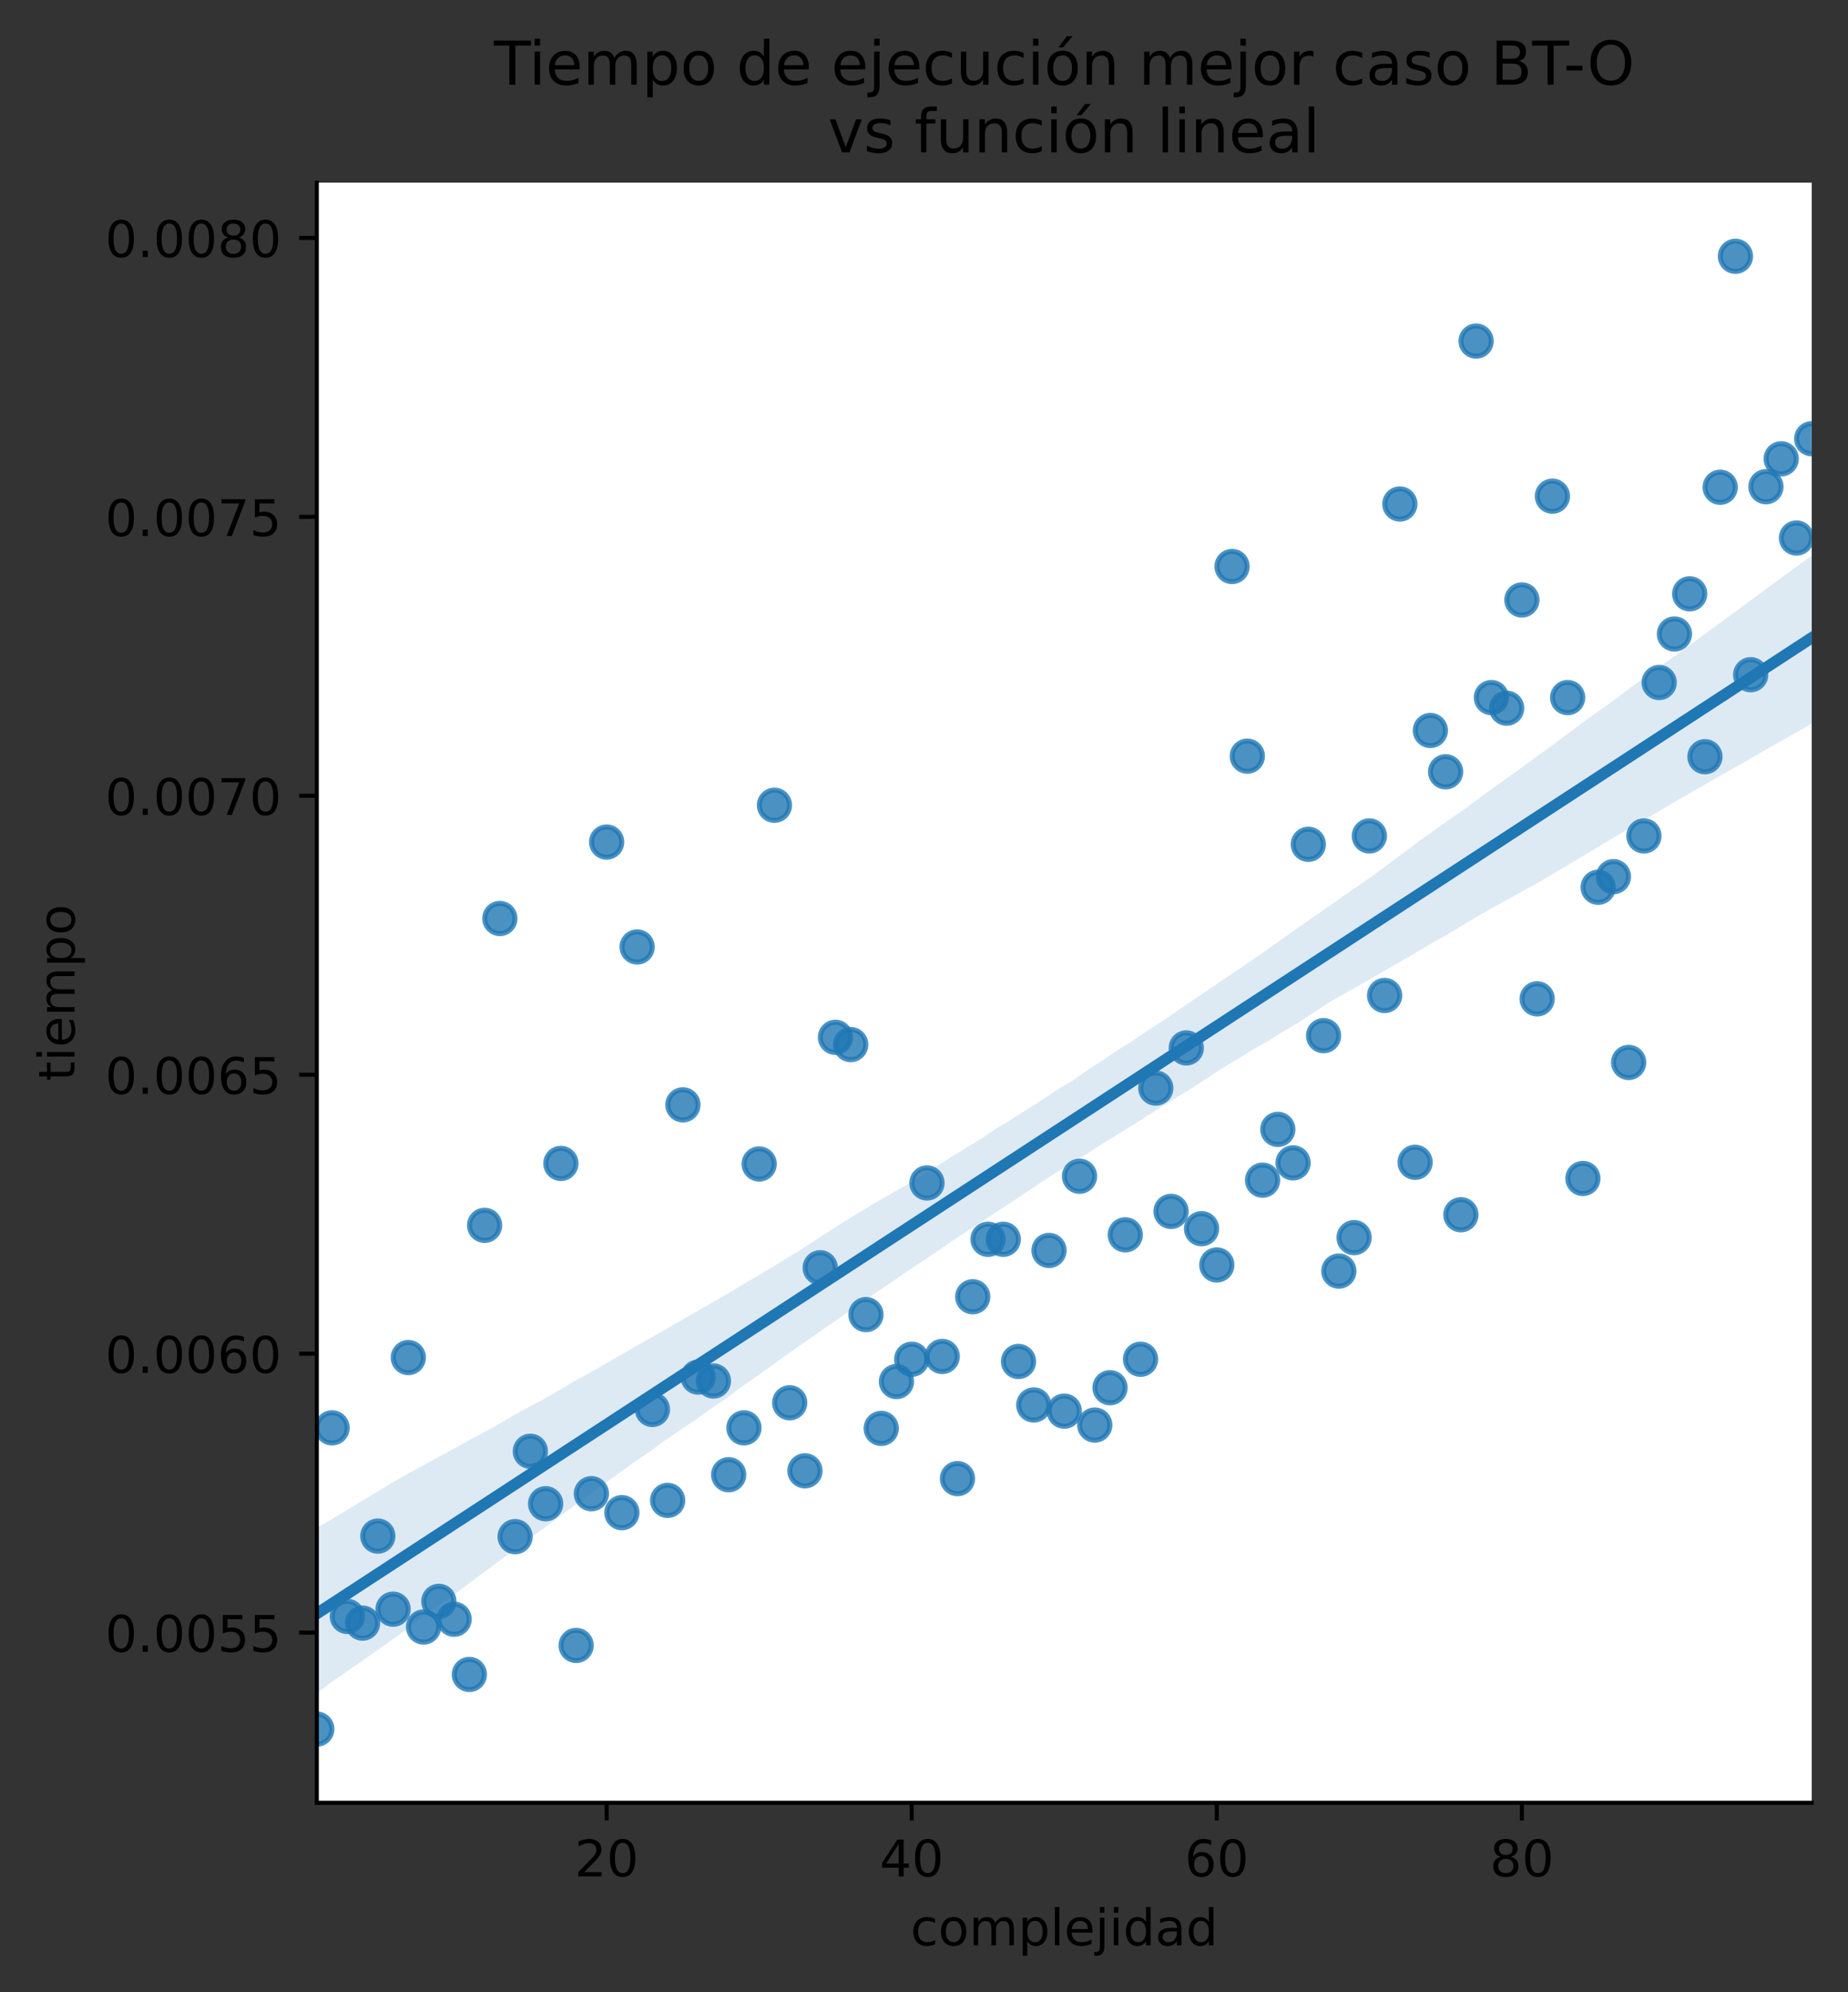 <?xml version="1.0" encoding="utf-8" standalone="no"?>
<!DOCTYPE svg PUBLIC "-//W3C//DTD SVG 1.1//EN"
  "http://www.w3.org/Graphics/SVG/1.1/DTD/svg11.dtd">
<!-- Created with matplotlib (https://matplotlib.org/) -->
<svg height="395.192pt" version="1.1" viewBox="0 0 366.719 395.192" width="366.719pt" xmlns="http://www.w3.org/2000/svg" xmlns:xlink="http://www.w3.org/1999/xlink">
 <rect x="0" y="0" width="366.719" height="395.192" fill="#333333" stroke="none"/>
 <defs>
  <style type="text/css">*{stroke-linecap:butt;stroke-linejoin:round;}</style>
 </defs>
 <g id="figure_1">
  <g id="patch_1">
   <path d="M 0 395.192 
L 366.719 395.192 
L 366.719 0 
L 0 0 
z
" style="fill:none;"/>
  </g>
  <g id="axes_1">
   <g id="patch_2">
    <path d="M 62.869 357.635 
L 359.519 357.635 
L 359.519 36.236 
L 62.869 36.236 
z
" style="fill:#ffffff;"/>
   </g>
   <g id="PathCollection_1">
    <defs>
     <path d="M 0 3 
C 0.796 3 1.559 2.684 2.121 2.121 
C 2.684 1.559 3 0.796 3 0 
C 3 -0.796 2.684 -1.559 2.121 -2.121 
C 1.559 -2.684 0.796 -3 0 -3 
C -0.796 -3 -1.559 -2.684 -2.121 -2.121 
C -2.684 -1.559 -3 -0.796 -3 0 
C -3 0.796 -2.684 1.559 -2.121 2.121 
C -1.559 2.684 -0.796 3 0 3 
z
" id="m620dc9cf9e" style="stroke:#1f77b4;stroke-opacity:0.8;"/>
    </defs>
    <g clip-path="url(#p721c16f152)">
     <use style="fill:#1f77b4;fill-opacity:0.8;stroke:#1f77b4;stroke-opacity:0.8;" x="62.869" xlink:href="#m620dc9cf9e" y="343.026"/>
     <use style="fill:#1f77b4;fill-opacity:0.8;stroke:#1f77b4;stroke-opacity:0.8;" x="65.896" xlink:href="#m620dc9cf9e" y="283.262"/>
     <use style="fill:#1f77b4;fill-opacity:0.8;stroke:#1f77b4;stroke-opacity:0.8;" x="68.923" xlink:href="#m620dc9cf9e" y="320.67"/>
     <use style="fill:#1f77b4;fill-opacity:0.8;stroke:#1f77b4;stroke-opacity:0.8;" x="71.95" xlink:href="#m620dc9cf9e" y="321.998"/>
     <use style="fill:#1f77b4;fill-opacity:0.8;stroke:#1f77b4;stroke-opacity:0.8;" x="74.977" xlink:href="#m620dc9cf9e" y="304.733"/>
     <use style="fill:#1f77b4;fill-opacity:0.8;stroke:#1f77b4;stroke-opacity:0.8;" x="78.004" xlink:href="#m620dc9cf9e" y="319.231"/>
     <use style="fill:#1f77b4;fill-opacity:0.8;stroke:#1f77b4;stroke-opacity:0.8;" x="81.031" xlink:href="#m620dc9cf9e" y="269.317"/>
     <use style="fill:#1f77b4;fill-opacity:0.8;stroke:#1f77b4;stroke-opacity:0.8;" x="84.058" xlink:href="#m620dc9cf9e" y="322.773"/>
     <use style="fill:#1f77b4;fill-opacity:0.8;stroke:#1f77b4;stroke-opacity:0.8;" x="87.085" xlink:href="#m620dc9cf9e" y="317.682"/>
     <use style="fill:#1f77b4;fill-opacity:0.8;stroke:#1f77b4;stroke-opacity:0.8;" x="90.112" xlink:href="#m620dc9cf9e" y="321.223"/>
     <use style="fill:#1f77b4;fill-opacity:0.8;stroke:#1f77b4;stroke-opacity:0.8;" x="93.139" xlink:href="#m620dc9cf9e" y="332.18"/>
     <use style="fill:#1f77b4;fill-opacity:0.8;stroke:#1f77b4;stroke-opacity:0.8;" x="96.166" xlink:href="#m620dc9cf9e" y="243.087"/>
     <use style="fill:#1f77b4;fill-opacity:0.8;stroke:#1f77b4;stroke-opacity:0.8;" x="99.193" xlink:href="#m620dc9cf9e" y="182.216"/>
     <use style="fill:#1f77b4;fill-opacity:0.8;stroke:#1f77b4;stroke-opacity:0.8;" x="102.22" xlink:href="#m620dc9cf9e" y="304.844"/>
     <use style="fill:#1f77b4;fill-opacity:0.8;stroke:#1f77b4;stroke-opacity:0.8;" x="105.247" xlink:href="#m620dc9cf9e" y="287.91"/>
     <use style="fill:#1f77b4;fill-opacity:0.8;stroke:#1f77b4;stroke-opacity:0.8;" x="108.274" xlink:href="#m620dc9cf9e" y="298.314"/>
     <use style="fill:#1f77b4;fill-opacity:0.8;stroke:#1f77b4;stroke-opacity:0.8;" x="111.301" xlink:href="#m620dc9cf9e" y="230.802"/>
     <use style="fill:#1f77b4;fill-opacity:0.8;stroke:#1f77b4;stroke-opacity:0.8;" x="114.328" xlink:href="#m620dc9cf9e" y="326.425"/>
     <use style="fill:#1f77b4;fill-opacity:0.8;stroke:#1f77b4;stroke-opacity:0.8;" x="117.355" xlink:href="#m620dc9cf9e" y="296.322"/>
     <use style="fill:#1f77b4;fill-opacity:0.8;stroke:#1f77b4;stroke-opacity:0.8;" x="120.383" xlink:href="#m620dc9cf9e" y="167.053"/>
     <use style="fill:#1f77b4;fill-opacity:0.8;stroke:#1f77b4;stroke-opacity:0.8;" x="123.41" xlink:href="#m620dc9cf9e" y="300.085"/>
     <use style="fill:#1f77b4;fill-opacity:0.8;stroke:#1f77b4;stroke-opacity:0.8;" x="126.437" xlink:href="#m620dc9cf9e" y="187.86"/>
     <use style="fill:#1f77b4;fill-opacity:0.8;stroke:#1f77b4;stroke-opacity:0.8;" x="129.464" xlink:href="#m620dc9cf9e" y="279.61"/>
     <use style="fill:#1f77b4;fill-opacity:0.8;stroke:#1f77b4;stroke-opacity:0.8;" x="132.491" xlink:href="#m620dc9cf9e" y="297.65"/>
     <use style="fill:#1f77b4;fill-opacity:0.8;stroke:#1f77b4;stroke-opacity:0.8;" x="135.518" xlink:href="#m620dc9cf9e" y="219.181"/>
     <use style="fill:#1f77b4;fill-opacity:0.8;stroke:#1f77b4;stroke-opacity:0.8;" x="138.545" xlink:href="#m620dc9cf9e" y="273.191"/>
     <use style="fill:#1f77b4;fill-opacity:0.8;stroke:#1f77b4;stroke-opacity:0.8;" x="141.572" xlink:href="#m620dc9cf9e" y="273.965"/>
     <use style="fill:#1f77b4;fill-opacity:0.8;stroke:#1f77b4;stroke-opacity:0.8;" x="144.599" xlink:href="#m620dc9cf9e" y="292.559"/>
     <use style="fill:#1f77b4;fill-opacity:0.8;stroke:#1f77b4;stroke-opacity:0.8;" x="147.626" xlink:href="#m620dc9cf9e" y="283.262"/>
     <use style="fill:#1f77b4;fill-opacity:0.8;stroke:#1f77b4;stroke-opacity:0.8;" x="150.653" xlink:href="#m620dc9cf9e" y="230.913"/>
     <use style="fill:#1f77b4;fill-opacity:0.8;stroke:#1f77b4;stroke-opacity:0.8;" x="153.68" xlink:href="#m620dc9cf9e" y="159.749"/>
     <use style="fill:#1f77b4;fill-opacity:0.8;stroke:#1f77b4;stroke-opacity:0.8;" x="156.707" xlink:href="#m620dc9cf9e" y="278.282"/>
     <use style="fill:#1f77b4;fill-opacity:0.8;stroke:#1f77b4;stroke-opacity:0.8;" x="159.734" xlink:href="#m620dc9cf9e" y="291.784"/>
     <use style="fill:#1f77b4;fill-opacity:0.8;stroke:#1f77b4;stroke-opacity:0.8;" x="162.761" xlink:href="#m620dc9cf9e" y="251.498"/>
     <use style="fill:#1f77b4;fill-opacity:0.8;stroke:#1f77b4;stroke-opacity:0.8;" x="165.788" xlink:href="#m620dc9cf9e" y="205.789"/>
     <use style="fill:#1f77b4;fill-opacity:0.8;stroke:#1f77b4;stroke-opacity:0.8;" x="168.815" xlink:href="#m620dc9cf9e" y="207.228"/>
     <use style="fill:#1f77b4;fill-opacity:0.8;stroke:#1f77b4;stroke-opacity:0.8;" x="171.842" xlink:href="#m620dc9cf9e" y="260.795"/>
     <use style="fill:#1f77b4;fill-opacity:0.8;stroke:#1f77b4;stroke-opacity:0.8;" x="174.869" xlink:href="#m620dc9cf9e" y="283.373"/>
     <use style="fill:#1f77b4;fill-opacity:0.8;stroke:#1f77b4;stroke-opacity:0.8;" x="177.896" xlink:href="#m620dc9cf9e" y="274.076"/>
     <use style="fill:#1f77b4;fill-opacity:0.8;stroke:#1f77b4;stroke-opacity:0.8;" x="180.923" xlink:href="#m620dc9cf9e" y="269.649"/>
     <use style="fill:#1f77b4;fill-opacity:0.8;stroke:#1f77b4;stroke-opacity:0.8;" x="183.95" xlink:href="#m620dc9cf9e" y="234.676"/>
     <use style="fill:#1f77b4;fill-opacity:0.8;stroke:#1f77b4;stroke-opacity:0.8;" x="186.977" xlink:href="#m620dc9cf9e" y="269.096"/>
     <use style="fill:#1f77b4;fill-opacity:0.8;stroke:#1f77b4;stroke-opacity:0.8;" x="190.004" xlink:href="#m620dc9cf9e" y="293.333"/>
     <use style="fill:#1f77b4;fill-opacity:0.8;stroke:#1f77b4;stroke-opacity:0.8;" x="193.032" xlink:href="#m620dc9cf9e" y="257.253"/>
     <use style="fill:#1f77b4;fill-opacity:0.8;stroke:#1f77b4;stroke-opacity:0.8;" x="196.059" xlink:href="#m620dc9cf9e" y="245.854"/>
     <use style="fill:#1f77b4;fill-opacity:0.8;stroke:#1f77b4;stroke-opacity:0.8;" x="199.086" xlink:href="#m620dc9cf9e" y="245.854"/>
     <use style="fill:#1f77b4;fill-opacity:0.8;stroke:#1f77b4;stroke-opacity:0.8;" x="202.113" xlink:href="#m620dc9cf9e" y="270.092"/>
     <use style="fill:#1f77b4;fill-opacity:0.8;stroke:#1f77b4;stroke-opacity:0.8;" x="205.14" xlink:href="#m620dc9cf9e" y="278.724"/>
     <use style="fill:#1f77b4;fill-opacity:0.8;stroke:#1f77b4;stroke-opacity:0.8;" x="208.167" xlink:href="#m620dc9cf9e" y="248.067"/>
     <use style="fill:#1f77b4;fill-opacity:0.8;stroke:#1f77b4;stroke-opacity:0.8;" x="211.194" xlink:href="#m620dc9cf9e" y="279.942"/>
     <use style="fill:#1f77b4;fill-opacity:0.8;stroke:#1f77b4;stroke-opacity:0.8;" x="214.221" xlink:href="#m620dc9cf9e" y="233.348"/>
     <use style="fill:#1f77b4;fill-opacity:0.8;stroke:#1f77b4;stroke-opacity:0.8;" x="217.248" xlink:href="#m620dc9cf9e" y="282.709"/>
     <use style="fill:#1f77b4;fill-opacity:0.8;stroke:#1f77b4;stroke-opacity:0.8;" x="220.275" xlink:href="#m620dc9cf9e" y="275.293"/>
     <use style="fill:#1f77b4;fill-opacity:0.8;stroke:#1f77b4;stroke-opacity:0.8;" x="223.302" xlink:href="#m620dc9cf9e" y="244.968"/>
     <use style="fill:#1f77b4;fill-opacity:0.8;stroke:#1f77b4;stroke-opacity:0.8;" x="226.329" xlink:href="#m620dc9cf9e" y="269.649"/>
     <use style="fill:#1f77b4;fill-opacity:0.8;stroke:#1f77b4;stroke-opacity:0.8;" x="229.356" xlink:href="#m620dc9cf9e" y="215.861"/>
     <use style="fill:#1f77b4;fill-opacity:0.8;stroke:#1f77b4;stroke-opacity:0.8;" x="232.383" xlink:href="#m620dc9cf9e" y="240.32"/>
     <use style="fill:#1f77b4;fill-opacity:0.8;stroke:#1f77b4;stroke-opacity:0.8;" x="235.41" xlink:href="#m620dc9cf9e" y="207.892"/>
     <use style="fill:#1f77b4;fill-opacity:0.8;stroke:#1f77b4;stroke-opacity:0.8;" x="238.437" xlink:href="#m620dc9cf9e" y="243.751"/>
     <use style="fill:#1f77b4;fill-opacity:0.8;stroke:#1f77b4;stroke-opacity:0.8;" x="241.464" xlink:href="#m620dc9cf9e" y="250.945"/>
     <use style="fill:#1f77b4;fill-opacity:0.8;stroke:#1f77b4;stroke-opacity:0.8;" x="244.491" xlink:href="#m620dc9cf9e" y="112.38"/>
     <use style="fill:#1f77b4;fill-opacity:0.8;stroke:#1f77b4;stroke-opacity:0.8;" x="247.518" xlink:href="#m620dc9cf9e" y="150.009"/>
     <use style="fill:#1f77b4;fill-opacity:0.8;stroke:#1f77b4;stroke-opacity:0.8;" x="250.545" xlink:href="#m620dc9cf9e" y="234.122"/>
     <use style="fill:#1f77b4;fill-opacity:0.8;stroke:#1f77b4;stroke-opacity:0.8;" x="253.572" xlink:href="#m620dc9cf9e" y="224.051"/>
     <use style="fill:#1f77b4;fill-opacity:0.8;stroke:#1f77b4;stroke-opacity:0.8;" x="256.599" xlink:href="#m620dc9cf9e" y="230.691"/>
     <use style="fill:#1f77b4;fill-opacity:0.8;stroke:#1f77b4;stroke-opacity:0.8;" x="259.626" xlink:href="#m620dc9cf9e" y="167.496"/>
     <use style="fill:#1f77b4;fill-opacity:0.8;stroke:#1f77b4;stroke-opacity:0.8;" x="262.653" xlink:href="#m620dc9cf9e" y="205.457"/>
     <use style="fill:#1f77b4;fill-opacity:0.8;stroke:#1f77b4;stroke-opacity:0.8;" x="265.68" xlink:href="#m620dc9cf9e" y="252.162"/>
     <use style="fill:#1f77b4;fill-opacity:0.8;stroke:#1f77b4;stroke-opacity:0.8;" x="268.708" xlink:href="#m620dc9cf9e" y="245.522"/>
     <use style="fill:#1f77b4;fill-opacity:0.8;stroke:#1f77b4;stroke-opacity:0.8;" x="271.735" xlink:href="#m620dc9cf9e" y="165.836"/>
     <use style="fill:#1f77b4;fill-opacity:0.8;stroke:#1f77b4;stroke-opacity:0.8;" x="274.762" xlink:href="#m620dc9cf9e" y="197.489"/>
     <use style="fill:#1f77b4;fill-opacity:0.8;stroke:#1f77b4;stroke-opacity:0.8;" x="277.789" xlink:href="#m620dc9cf9e" y="99.984"/>
     <use style="fill:#1f77b4;fill-opacity:0.8;stroke:#1f77b4;stroke-opacity:0.8;" x="280.816" xlink:href="#m620dc9cf9e" y="230.581"/>
     <use style="fill:#1f77b4;fill-opacity:0.8;stroke:#1f77b4;stroke-opacity:0.8;" x="283.843" xlink:href="#m620dc9cf9e" y="144.918"/>
     <use style="fill:#1f77b4;fill-opacity:0.8;stroke:#1f77b4;stroke-opacity:0.8;" x="286.87" xlink:href="#m620dc9cf9e" y="153.108"/>
     <use style="fill:#1f77b4;fill-opacity:0.8;stroke:#1f77b4;stroke-opacity:0.8;" x="289.897" xlink:href="#m620dc9cf9e" y="240.984"/>
     <use style="fill:#1f77b4;fill-opacity:0.8;stroke:#1f77b4;stroke-opacity:0.8;" x="292.924" xlink:href="#m620dc9cf9e" y="67.667"/>
     <use style="fill:#1f77b4;fill-opacity:0.8;stroke:#1f77b4;stroke-opacity:0.8;" x="295.951" xlink:href="#m620dc9cf9e" y="138.388"/>
     <use style="fill:#1f77b4;fill-opacity:0.8;stroke:#1f77b4;stroke-opacity:0.8;" x="298.978" xlink:href="#m620dc9cf9e" y="140.491"/>
     <use style="fill:#1f77b4;fill-opacity:0.8;stroke:#1f77b4;stroke-opacity:0.8;" x="302.005" xlink:href="#m620dc9cf9e" y="119.02"/>
     <use style="fill:#1f77b4;fill-opacity:0.8;stroke:#1f77b4;stroke-opacity:0.8;" x="305.032" xlink:href="#m620dc9cf9e" y="198.153"/>
     <use style="fill:#1f77b4;fill-opacity:0.8;stroke:#1f77b4;stroke-opacity:0.8;" x="308.059" xlink:href="#m620dc9cf9e" y="98.435"/>
     <use style="fill:#1f77b4;fill-opacity:0.8;stroke:#1f77b4;stroke-opacity:0.8;" x="311.086" xlink:href="#m620dc9cf9e" y="138.388"/>
     <use style="fill:#1f77b4;fill-opacity:0.8;stroke:#1f77b4;stroke-opacity:0.8;" x="314.113" xlink:href="#m620dc9cf9e" y="233.79"/>
     <use style="fill:#1f77b4;fill-opacity:0.8;stroke:#1f77b4;stroke-opacity:0.8;" x="317.14" xlink:href="#m620dc9cf9e" y="176.018"/>
     <use style="fill:#1f77b4;fill-opacity:0.8;stroke:#1f77b4;stroke-opacity:0.8;" x="320.167" xlink:href="#m620dc9cf9e" y="173.915"/>
     <use style="fill:#1f77b4;fill-opacity:0.8;stroke:#1f77b4;stroke-opacity:0.8;" x="323.194" xlink:href="#m620dc9cf9e" y="210.77"/>
     <use style="fill:#1f77b4;fill-opacity:0.8;stroke:#1f77b4;stroke-opacity:0.8;" x="326.221" xlink:href="#m620dc9cf9e" y="165.836"/>
     <use style="fill:#1f77b4;fill-opacity:0.8;stroke:#1f77b4;stroke-opacity:0.8;" x="329.248" xlink:href="#m620dc9cf9e" y="135.4"/>
     <use style="fill:#1f77b4;fill-opacity:0.8;stroke:#1f77b4;stroke-opacity:0.8;" x="332.275" xlink:href="#m620dc9cf9e" y="125.772"/>
     <use style="fill:#1f77b4;fill-opacity:0.8;stroke:#1f77b4;stroke-opacity:0.8;" x="335.302" xlink:href="#m620dc9cf9e" y="117.803"/>
     <use style="fill:#1f77b4;fill-opacity:0.8;stroke:#1f77b4;stroke-opacity:0.8;" x="338.329" xlink:href="#m620dc9cf9e" y="150.12"/>
     <use style="fill:#1f77b4;fill-opacity:0.8;stroke:#1f77b4;stroke-opacity:0.8;" x="341.357" xlink:href="#m620dc9cf9e" y="96.664"/>
     <use style="fill:#1f77b4;fill-opacity:0.8;stroke:#1f77b4;stroke-opacity:0.8;" x="344.384" xlink:href="#m620dc9cf9e" y="50.845"/>
     <use style="fill:#1f77b4;fill-opacity:0.8;stroke:#1f77b4;stroke-opacity:0.8;" x="347.411" xlink:href="#m620dc9cf9e" y="133.851"/>
     <use style="fill:#1f77b4;fill-opacity:0.8;stroke:#1f77b4;stroke-opacity:0.8;" x="350.438" xlink:href="#m620dc9cf9e" y="96.553"/>
     <use style="fill:#1f77b4;fill-opacity:0.8;stroke:#1f77b4;stroke-opacity:0.8;" x="353.465" xlink:href="#m620dc9cf9e" y="91.02"/>
     <use style="fill:#1f77b4;fill-opacity:0.8;stroke:#1f77b4;stroke-opacity:0.8;" x="356.492" xlink:href="#m620dc9cf9e" y="106.735"/>
     <use style="fill:#1f77b4;fill-opacity:0.8;stroke:#1f77b4;stroke-opacity:0.8;" x="359.519" xlink:href="#m620dc9cf9e" y="87.035"/>
    </g>
   </g>
   <g id="PolyCollection_1">
    <path clip-path="url(#p721c16f152)" d="M 62.869 303.088 
L 62.869 335.886 
L 65.865 333.622 
L 68.862 331.56 
L 71.858 329.511 
L 74.855 327.389 
L 77.851 325.281 
L 80.848 323.074 
L 83.844 320.862 
L 86.84 318.66 
L 89.837 316.513 
L 92.833 314.3 
L 95.83 312.048 
L 98.826 309.844 
L 101.823 307.64 
L 104.819 305.451 
L 107.816 303.247 
L 110.812 301.028 
L 113.809 298.804 
L 116.805 296.602 
L 119.802 294.417 
L 122.798 292.266 
L 125.795 290.103 
L 128.791 288.089 
L 131.787 285.877 
L 134.784 283.842 
L 137.78 281.809 
L 140.777 279.672 
L 143.773 277.674 
L 146.77 275.395 
L 149.766 273.306 
L 152.763 271.17 
L 155.759 269.004 
L 158.756 266.901 
L 161.752 264.833 
L 164.749 262.731 
L 167.745 260.671 
L 170.741 258.551 
L 173.738 256.498 
L 176.734 254.481 
L 179.731 252.417 
L 182.727 250.414 
L 185.724 248.431 
L 188.72 246.339 
L 191.717 244.381 
L 194.713 242.453 
L 197.71 240.427 
L 200.706 238.507 
L 203.703 236.495 
L 206.699 234.479 
L 209.696 232.542 
L 212.692 230.744 
L 215.688 228.884 
L 218.685 226.956 
L 221.681 225.114 
L 224.678 223.269 
L 227.674 221.373 
L 230.671 219.478 
L 233.667 217.597 
L 236.664 215.789 
L 239.66 213.814 
L 242.657 211.852 
L 245.653 210.064 
L 248.65 208.207 
L 251.646 206.523 
L 254.642 204.635 
L 257.639 202.89 
L 260.635 200.912 
L 263.632 198.929 
L 266.628 197.2 
L 269.625 195.51 
L 272.621 193.838 
L 275.618 192.065 
L 278.614 190.353 
L 281.611 188.6 
L 284.607 186.847 
L 287.604 185.138 
L 290.6 183.339 
L 293.597 181.539 
L 296.593 179.853 
L 299.589 178.2 
L 302.586 176.547 
L 305.582 174.893 
L 308.579 173.106 
L 311.575 171.339 
L 314.572 169.548 
L 317.568 167.754 
L 320.565 165.96 
L 323.561 164.166 
L 326.558 162.461 
L 329.554 160.728 
L 332.551 158.944 
L 335.547 157.224 
L 338.543 155.514 
L 341.54 153.803 
L 344.536 152.092 
L 347.533 150.381 
L 350.529 148.669 
L 353.526 146.958 
L 356.522 145.246 
L 359.519 143.537 
L 359.519 110.191 
L 359.519 110.191 
L 356.522 112.392 
L 353.526 114.597 
L 350.529 116.801 
L 347.533 119.006 
L 344.536 121.212 
L 341.54 123.417 
L 338.543 125.621 
L 335.547 127.815 
L 332.551 129.991 
L 329.554 132.081 
L 326.558 134.234 
L 323.561 136.427 
L 320.565 138.707 
L 317.568 140.84 
L 314.572 142.974 
L 311.575 145.219 
L 308.579 147.453 
L 305.582 149.618 
L 302.586 151.824 
L 299.589 153.97 
L 296.593 156.114 
L 293.597 158.314 
L 290.6 160.508 
L 287.604 162.613 
L 284.607 164.732 
L 281.611 166.861 
L 278.614 169.099 
L 275.618 171.334 
L 272.621 173.57 
L 269.625 175.682 
L 266.628 177.733 
L 263.632 179.861 
L 260.635 181.928 
L 257.639 183.995 
L 254.642 186.118 
L 251.646 188.261 
L 248.65 190.356 
L 245.653 192.387 
L 242.657 194.394 
L 239.66 196.454 
L 236.664 198.45 
L 233.667 200.515 
L 230.671 202.577 
L 227.674 204.48 
L 224.678 206.547 
L 221.681 208.39 
L 218.685 210.42 
L 215.688 212.369 
L 212.692 214.476 
L 209.696 216.263 
L 206.699 218.264 
L 203.703 220.143 
L 200.706 222.081 
L 197.71 223.872 
L 194.713 225.912 
L 191.717 227.709 
L 188.72 229.562 
L 185.724 231.466 
L 182.727 233.266 
L 179.731 235.16 
L 176.734 236.848 
L 173.738 238.588 
L 170.741 240.396 
L 167.745 242.218 
L 164.749 244.113 
L 161.752 246.067 
L 158.756 248.022 
L 155.759 249.811 
L 152.763 251.679 
L 149.766 253.448 
L 146.77 255.217 
L 143.773 257.003 
L 140.777 258.731 
L 137.78 260.448 
L 134.784 262.17 
L 131.787 263.916 
L 128.791 265.602 
L 125.795 267.274 
L 122.798 269.043 
L 119.802 270.749 
L 116.805 272.463 
L 113.809 274.08 
L 110.812 275.896 
L 107.816 277.603 
L 104.819 279.186 
L 101.823 280.83 
L 98.826 282.615 
L 95.83 284.246 
L 92.833 285.878 
L 89.837 287.51 
L 86.84 289.144 
L 83.844 290.779 
L 80.848 292.417 
L 77.851 294.117 
L 74.855 295.926 
L 71.858 297.738 
L 68.862 299.55 
L 65.865 301.362 
L 62.869 303.088 
z
" style="fill:#1f77b4;fill-opacity:0.15;"/>
   </g>
   <g id="matplotlib.axis_1">
    <g id="xtick_1">
     <g id="line2d_1">
      <defs>
       <path d="M 0 0 
L 0 3.5 
" id="m95cba9ea49" style="stroke:#000000;stroke-width:0.8;"/>
      </defs>
      <g>
       <use style="stroke:#000000;stroke-width:0.8;" x="120.383" xlink:href="#m95cba9ea49" y="357.635"/>
      </g>
     </g>
     <g id="text_1">
      <!-- 20 -->
      <g transform="translate(114.02 372.234)scale(0.1 -0.1)">
       <defs>
        <path d="M 19.188 8.297 
L 53.609 8.297 
L 53.609 0 
L 7.328 0 
L 7.328 8.297 
Q 12.938 14.109 22.625 23.891 
Q 32.328 33.688 34.812 36.531 
Q 39.547 41.844 41.422 45.531 
Q 43.312 49.219 43.312 52.781 
Q 43.312 58.594 39.234 62.25 
Q 35.156 65.922 28.609 65.922 
Q 23.969 65.922 18.812 64.312 
Q 13.672 62.703 7.812 59.422 
L 7.812 69.391 
Q 13.766 71.781 18.938 73 
Q 24.125 74.219 28.422 74.219 
Q 39.75 74.219 46.484 68.547 
Q 53.219 62.891 53.219 53.422 
Q 53.219 48.922 51.531 44.891 
Q 49.859 40.875 45.406 35.406 
Q 44.188 33.984 37.641 27.219 
Q 31.109 20.453 19.188 8.297 
z
" id="DejaVuSans-50"/>
        <path d="M 31.781 66.406 
Q 24.172 66.406 20.328 58.906 
Q 16.5 51.422 16.5 36.375 
Q 16.5 21.391 20.328 13.891 
Q 24.172 6.391 31.781 6.391 
Q 39.453 6.391 43.281 13.891 
Q 47.125 21.391 47.125 36.375 
Q 47.125 51.422 43.281 58.906 
Q 39.453 66.406 31.781 66.406 
z
M 31.781 74.219 
Q 44.047 74.219 50.516 64.516 
Q 56.984 54.828 56.984 36.375 
Q 56.984 17.969 50.516 8.266 
Q 44.047 -1.422 31.781 -1.422 
Q 19.531 -1.422 13.062 8.266 
Q 6.594 17.969 6.594 36.375 
Q 6.594 54.828 13.062 64.516 
Q 19.531 74.219 31.781 74.219 
z
" id="DejaVuSans-48"/>
       </defs>
       <use xlink:href="#DejaVuSans-50"/>
       <use x="63.623" xlink:href="#DejaVuSans-48"/>
      </g>
     </g>
    </g>
    <g id="xtick_2">
     <g id="line2d_2">
      <g>
       <use style="stroke:#000000;stroke-width:0.8;" x="180.923" xlink:href="#m95cba9ea49" y="357.635"/>
      </g>
     </g>
     <g id="text_2">
      <!-- 40 -->
      <g transform="translate(174.561 372.234)scale(0.1 -0.1)">
       <defs>
        <path d="M 37.797 64.312 
L 12.891 25.391 
L 37.797 25.391 
z
M 35.203 72.906 
L 47.609 72.906 
L 47.609 25.391 
L 58.016 25.391 
L 58.016 17.188 
L 47.609 17.188 
L 47.609 0 
L 37.797 0 
L 37.797 17.188 
L 4.891 17.188 
L 4.891 26.703 
z
" id="DejaVuSans-52"/>
       </defs>
       <use xlink:href="#DejaVuSans-52"/>
       <use x="63.623" xlink:href="#DejaVuSans-48"/>
      </g>
     </g>
    </g>
    <g id="xtick_3">
     <g id="line2d_3">
      <g>
       <use style="stroke:#000000;stroke-width:0.8;" x="241.464" xlink:href="#m95cba9ea49" y="357.635"/>
      </g>
     </g>
     <g id="text_3">
      <!-- 60 -->
      <g transform="translate(235.102 372.234)scale(0.1 -0.1)">
       <defs>
        <path d="M 33.016 40.375 
Q 26.375 40.375 22.484 35.828 
Q 18.609 31.297 18.609 23.391 
Q 18.609 15.531 22.484 10.953 
Q 26.375 6.391 33.016 6.391 
Q 39.656 6.391 43.531 10.953 
Q 47.406 15.531 47.406 23.391 
Q 47.406 31.297 43.531 35.828 
Q 39.656 40.375 33.016 40.375 
z
M 52.594 71.297 
L 52.594 62.312 
Q 48.875 64.062 45.094 64.984 
Q 41.312 65.922 37.594 65.922 
Q 27.828 65.922 22.672 59.328 
Q 17.531 52.734 16.797 39.406 
Q 19.672 43.656 24.016 45.922 
Q 28.375 48.188 33.594 48.188 
Q 44.578 48.188 50.953 41.516 
Q 57.328 34.859 57.328 23.391 
Q 57.328 12.156 50.688 5.359 
Q 44.047 -1.422 33.016 -1.422 
Q 20.359 -1.422 13.672 8.266 
Q 6.984 17.969 6.984 36.375 
Q 6.984 53.656 15.188 63.938 
Q 23.391 74.219 37.203 74.219 
Q 40.922 74.219 44.703 73.484 
Q 48.484 72.75 52.594 71.297 
z
" id="DejaVuSans-54"/>
       </defs>
       <use xlink:href="#DejaVuSans-54"/>
       <use x="63.623" xlink:href="#DejaVuSans-48"/>
      </g>
     </g>
    </g>
    <g id="xtick_4">
     <g id="line2d_4">
      <g>
       <use style="stroke:#000000;stroke-width:0.8;" x="302.005" xlink:href="#m95cba9ea49" y="357.635"/>
      </g>
     </g>
     <g id="text_4">
      <!-- 80 -->
      <g transform="translate(295.642 372.234)scale(0.1 -0.1)">
       <defs>
        <path d="M 31.781 34.625 
Q 24.75 34.625 20.719 30.859 
Q 16.703 27.094 16.703 20.516 
Q 16.703 13.922 20.719 10.156 
Q 24.75 6.391 31.781 6.391 
Q 38.812 6.391 42.859 10.172 
Q 46.922 13.969 46.922 20.516 
Q 46.922 27.094 42.891 30.859 
Q 38.875 34.625 31.781 34.625 
z
M 21.922 38.812 
Q 15.578 40.375 12.031 44.719 
Q 8.5 49.078 8.5 55.328 
Q 8.5 64.062 14.719 69.141 
Q 20.953 74.219 31.781 74.219 
Q 42.672 74.219 48.875 69.141 
Q 55.078 64.062 55.078 55.328 
Q 55.078 49.078 51.531 44.719 
Q 48 40.375 41.703 38.812 
Q 48.828 37.156 52.797 32.312 
Q 56.781 27.484 56.781 20.516 
Q 56.781 9.906 50.312 4.234 
Q 43.844 -1.422 31.781 -1.422 
Q 19.734 -1.422 13.25 4.234 
Q 6.781 9.906 6.781 20.516 
Q 6.781 27.484 10.781 32.312 
Q 14.797 37.156 21.922 38.812 
z
M 18.312 54.391 
Q 18.312 48.734 21.844 45.562 
Q 25.391 42.391 31.781 42.391 
Q 38.141 42.391 41.719 45.562 
Q 45.312 48.734 45.312 54.391 
Q 45.312 60.062 41.719 63.234 
Q 38.141 66.406 31.781 66.406 
Q 25.391 66.406 21.844 63.234 
Q 18.312 60.062 18.312 54.391 
z
" id="DejaVuSans-56"/>
       </defs>
       <use xlink:href="#DejaVuSans-56"/>
       <use x="63.623" xlink:href="#DejaVuSans-48"/>
      </g>
     </g>
    </g>
    <g id="text_5">
     <!-- complejidad -->
     <g transform="translate(180.684 385.912)scale(0.1 -0.1)">
      <defs>
       <path d="M 48.781 52.594 
L 48.781 44.188 
Q 44.969 46.297 41.141 47.344 
Q 37.312 48.391 33.406 48.391 
Q 24.656 48.391 19.812 42.844 
Q 14.984 37.312 14.984 27.297 
Q 14.984 17.281 19.812 11.734 
Q 24.656 6.203 33.406 6.203 
Q 37.312 6.203 41.141 7.25 
Q 44.969 8.297 48.781 10.406 
L 48.781 2.094 
Q 45.016 0.344 40.984 -0.531 
Q 36.969 -1.422 32.422 -1.422 
Q 20.062 -1.422 12.781 6.344 
Q 5.516 14.109 5.516 27.297 
Q 5.516 40.672 12.859 48.328 
Q 20.219 56 33.016 56 
Q 37.156 56 41.109 55.141 
Q 45.062 54.297 48.781 52.594 
z
" id="DejaVuSans-99"/>
       <path d="M 30.609 48.391 
Q 23.391 48.391 19.188 42.75 
Q 14.984 37.109 14.984 27.297 
Q 14.984 17.484 19.156 11.844 
Q 23.344 6.203 30.609 6.203 
Q 37.797 6.203 41.984 11.859 
Q 46.188 17.531 46.188 27.297 
Q 46.188 37.016 41.984 42.703 
Q 37.797 48.391 30.609 48.391 
z
M 30.609 56 
Q 42.328 56 49.016 48.375 
Q 55.719 40.766 55.719 27.297 
Q 55.719 13.875 49.016 6.219 
Q 42.328 -1.422 30.609 -1.422 
Q 18.844 -1.422 12.172 6.219 
Q 5.516 13.875 5.516 27.297 
Q 5.516 40.766 12.172 48.375 
Q 18.844 56 30.609 56 
z
" id="DejaVuSans-111"/>
       <path d="M 52 44.188 
Q 55.375 50.25 60.062 53.125 
Q 64.75 56 71.094 56 
Q 79.641 56 84.281 50.016 
Q 88.922 44.047 88.922 33.016 
L 88.922 0 
L 79.891 0 
L 79.891 32.719 
Q 79.891 40.578 77.094 44.375 
Q 74.312 48.188 68.609 48.188 
Q 61.625 48.188 57.562 43.547 
Q 53.516 38.922 53.516 30.906 
L 53.516 0 
L 44.484 0 
L 44.484 32.719 
Q 44.484 40.625 41.703 44.406 
Q 38.922 48.188 33.109 48.188 
Q 26.219 48.188 22.156 43.531 
Q 18.109 38.875 18.109 30.906 
L 18.109 0 
L 9.078 0 
L 9.078 54.688 
L 18.109 54.688 
L 18.109 46.188 
Q 21.188 51.219 25.484 53.609 
Q 29.781 56 35.688 56 
Q 41.656 56 45.828 52.969 
Q 50 49.953 52 44.188 
z
" id="DejaVuSans-109"/>
       <path d="M 18.109 8.203 
L 18.109 -20.797 
L 9.078 -20.797 
L 9.078 54.688 
L 18.109 54.688 
L 18.109 46.391 
Q 20.953 51.266 25.266 53.625 
Q 29.594 56 35.594 56 
Q 45.562 56 51.781 48.094 
Q 58.016 40.188 58.016 27.297 
Q 58.016 14.406 51.781 6.484 
Q 45.562 -1.422 35.594 -1.422 
Q 29.594 -1.422 25.266 0.953 
Q 20.953 3.328 18.109 8.203 
z
M 48.688 27.297 
Q 48.688 37.203 44.609 42.844 
Q 40.531 48.484 33.406 48.484 
Q 26.266 48.484 22.188 42.844 
Q 18.109 37.203 18.109 27.297 
Q 18.109 17.391 22.188 11.75 
Q 26.266 6.109 33.406 6.109 
Q 40.531 6.109 44.609 11.75 
Q 48.688 17.391 48.688 27.297 
z
" id="DejaVuSans-112"/>
       <path d="M 9.422 75.984 
L 18.406 75.984 
L 18.406 0 
L 9.422 0 
z
" id="DejaVuSans-108"/>
       <path d="M 56.203 29.594 
L 56.203 25.203 
L 14.891 25.203 
Q 15.484 15.922 20.484 11.062 
Q 25.484 6.203 34.422 6.203 
Q 39.594 6.203 44.453 7.469 
Q 49.312 8.734 54.109 11.281 
L 54.109 2.781 
Q 49.266 0.734 44.188 -0.344 
Q 39.109 -1.422 33.891 -1.422 
Q 20.797 -1.422 13.156 6.188 
Q 5.516 13.812 5.516 26.812 
Q 5.516 40.234 12.766 48.109 
Q 20.016 56 32.328 56 
Q 43.359 56 49.781 48.891 
Q 56.203 41.797 56.203 29.594 
z
M 47.219 32.234 
Q 47.125 39.594 43.094 43.984 
Q 39.062 48.391 32.422 48.391 
Q 24.906 48.391 20.391 44.141 
Q 15.875 39.891 15.188 32.172 
z
" id="DejaVuSans-101"/>
       <path d="M 9.422 54.688 
L 18.406 54.688 
L 18.406 -0.984 
Q 18.406 -11.422 14.422 -16.109 
Q 10.453 -20.797 1.609 -20.797 
L -1.812 -20.797 
L -1.812 -13.188 
L 0.594 -13.188 
Q 5.719 -13.188 7.562 -10.812 
Q 9.422 -8.453 9.422 -0.984 
z
M 9.422 75.984 
L 18.406 75.984 
L 18.406 64.594 
L 9.422 64.594 
z
" id="DejaVuSans-106"/>
       <path d="M 9.422 54.688 
L 18.406 54.688 
L 18.406 0 
L 9.422 0 
z
M 9.422 75.984 
L 18.406 75.984 
L 18.406 64.594 
L 9.422 64.594 
z
" id="DejaVuSans-105"/>
       <path d="M 45.406 46.391 
L 45.406 75.984 
L 54.391 75.984 
L 54.391 0 
L 45.406 0 
L 45.406 8.203 
Q 42.578 3.328 38.25 0.953 
Q 33.938 -1.422 27.875 -1.422 
Q 17.969 -1.422 11.734 6.484 
Q 5.516 14.406 5.516 27.297 
Q 5.516 40.188 11.734 48.094 
Q 17.969 56 27.875 56 
Q 33.938 56 38.25 53.625 
Q 42.578 51.266 45.406 46.391 
z
M 14.797 27.297 
Q 14.797 17.391 18.875 11.75 
Q 22.953 6.109 30.078 6.109 
Q 37.203 6.109 41.297 11.75 
Q 45.406 17.391 45.406 27.297 
Q 45.406 37.203 41.297 42.844 
Q 37.203 48.484 30.078 48.484 
Q 22.953 48.484 18.875 42.844 
Q 14.797 37.203 14.797 27.297 
z
" id="DejaVuSans-100"/>
       <path d="M 34.281 27.484 
Q 23.391 27.484 19.188 25 
Q 14.984 22.516 14.984 16.5 
Q 14.984 11.719 18.141 8.906 
Q 21.297 6.109 26.703 6.109 
Q 34.188 6.109 38.703 11.406 
Q 43.219 16.703 43.219 25.484 
L 43.219 27.484 
z
M 52.203 31.203 
L 52.203 0 
L 43.219 0 
L 43.219 8.297 
Q 40.141 3.328 35.547 0.953 
Q 30.953 -1.422 24.312 -1.422 
Q 15.922 -1.422 10.953 3.297 
Q 6 8.016 6 15.922 
Q 6 25.141 12.172 29.828 
Q 18.359 34.516 30.609 34.516 
L 43.219 34.516 
L 43.219 35.406 
Q 43.219 41.609 39.141 45 
Q 35.062 48.391 27.688 48.391 
Q 23 48.391 18.547 47.266 
Q 14.109 46.141 10.016 43.891 
L 10.016 52.203 
Q 14.938 54.109 19.578 55.047 
Q 24.219 56 28.609 56 
Q 40.484 56 46.344 49.844 
Q 52.203 43.703 52.203 31.203 
z
" id="DejaVuSans-97"/>
      </defs>
      <use xlink:href="#DejaVuSans-99"/>
      <use x="54.98" xlink:href="#DejaVuSans-111"/>
      <use x="116.162" xlink:href="#DejaVuSans-109"/>
      <use x="213.574" xlink:href="#DejaVuSans-112"/>
      <use x="277.051" xlink:href="#DejaVuSans-108"/>
      <use x="304.834" xlink:href="#DejaVuSans-101"/>
      <use x="366.357" xlink:href="#DejaVuSans-106"/>
      <use x="394.141" xlink:href="#DejaVuSans-105"/>
      <use x="421.924" xlink:href="#DejaVuSans-100"/>
      <use x="485.4" xlink:href="#DejaVuSans-97"/>
      <use x="546.68" xlink:href="#DejaVuSans-100"/>
     </g>
    </g>
   </g>
   <g id="matplotlib.axis_2">
    <g id="ytick_1">
     <g id="line2d_5">
      <defs>
       <path d="M 0 0 
L -3.5 0 
" id="mcf104d5883" style="stroke:#000000;stroke-width:0.8;"/>
      </defs>
      <g>
       <use style="stroke:#000000;stroke-width:0.8;" x="62.869" xlink:href="#mcf104d5883" y="323.88"/>
      </g>
     </g>
     <g id="text_6">
      <!-- 0.0055 -->
      <g transform="translate(20.878 327.679)scale(0.1 -0.1)">
       <defs>
        <path d="M 10.688 12.406 
L 21 12.406 
L 21 0 
L 10.688 0 
z
" id="DejaVuSans-46"/>
        <path d="M 10.797 72.906 
L 49.516 72.906 
L 49.516 64.594 
L 19.828 64.594 
L 19.828 46.734 
Q 21.969 47.469 24.109 47.828 
Q 26.266 48.188 28.422 48.188 
Q 40.625 48.188 47.75 41.5 
Q 54.891 34.812 54.891 23.391 
Q 54.891 11.625 47.562 5.094 
Q 40.234 -1.422 26.906 -1.422 
Q 22.312 -1.422 17.547 -0.641 
Q 12.797 0.141 7.719 1.703 
L 7.719 11.625 
Q 12.109 9.234 16.797 8.062 
Q 21.484 6.891 26.703 6.891 
Q 35.156 6.891 40.078 11.328 
Q 45.016 15.766 45.016 23.391 
Q 45.016 31 40.078 35.438 
Q 35.156 39.891 26.703 39.891 
Q 22.75 39.891 18.812 39.016 
Q 14.891 38.141 10.797 36.281 
z
" id="DejaVuSans-53"/>
       </defs>
       <use xlink:href="#DejaVuSans-48"/>
       <use x="63.623" xlink:href="#DejaVuSans-46"/>
       <use x="95.41" xlink:href="#DejaVuSans-48"/>
       <use x="159.033" xlink:href="#DejaVuSans-48"/>
       <use x="222.656" xlink:href="#DejaVuSans-53"/>
       <use x="286.279" xlink:href="#DejaVuSans-53"/>
      </g>
     </g>
    </g>
    <g id="ytick_2">
     <g id="line2d_6">
      <g>
       <use style="stroke:#000000;stroke-width:0.8;" x="62.869" xlink:href="#mcf104d5883" y="268.542"/>
      </g>
     </g>
     <g id="text_7">
      <!-- 0.0060 -->
      <g transform="translate(20.878 272.341)scale(0.1 -0.1)">
       <use xlink:href="#DejaVuSans-48"/>
       <use x="63.623" xlink:href="#DejaVuSans-46"/>
       <use x="95.41" xlink:href="#DejaVuSans-48"/>
       <use x="159.033" xlink:href="#DejaVuSans-48"/>
       <use x="222.656" xlink:href="#DejaVuSans-54"/>
       <use x="286.279" xlink:href="#DejaVuSans-48"/>
      </g>
     </g>
    </g>
    <g id="ytick_3">
     <g id="line2d_7">
      <g>
       <use style="stroke:#000000;stroke-width:0.8;" x="62.869" xlink:href="#mcf104d5883" y="213.205"/>
      </g>
     </g>
     <g id="text_8">
      <!-- 0.0065 -->
      <g transform="translate(20.878 217.004)scale(0.1 -0.1)">
       <use xlink:href="#DejaVuSans-48"/>
       <use x="63.623" xlink:href="#DejaVuSans-46"/>
       <use x="95.41" xlink:href="#DejaVuSans-48"/>
       <use x="159.033" xlink:href="#DejaVuSans-48"/>
       <use x="222.656" xlink:href="#DejaVuSans-54"/>
       <use x="286.279" xlink:href="#DejaVuSans-53"/>
      </g>
     </g>
    </g>
    <g id="ytick_4">
     <g id="line2d_8">
      <g>
       <use style="stroke:#000000;stroke-width:0.8;" x="62.869" xlink:href="#mcf104d5883" y="157.867"/>
      </g>
     </g>
     <g id="text_9">
      <!-- 0.0070 -->
      <g transform="translate(20.878 161.666)scale(0.1 -0.1)">
       <defs>
        <path d="M 8.203 72.906 
L 55.078 72.906 
L 55.078 68.703 
L 28.609 0 
L 18.312 0 
L 43.219 64.594 
L 8.203 64.594 
z
" id="DejaVuSans-55"/>
       </defs>
       <use xlink:href="#DejaVuSans-48"/>
       <use x="63.623" xlink:href="#DejaVuSans-46"/>
       <use x="95.41" xlink:href="#DejaVuSans-48"/>
       <use x="159.033" xlink:href="#DejaVuSans-48"/>
       <use x="222.656" xlink:href="#DejaVuSans-55"/>
       <use x="286.279" xlink:href="#DejaVuSans-48"/>
      </g>
     </g>
    </g>
    <g id="ytick_5">
     <g id="line2d_9">
      <g>
       <use style="stroke:#000000;stroke-width:0.8;" x="62.869" xlink:href="#mcf104d5883" y="102.53"/>
      </g>
     </g>
     <g id="text_10">
      <!-- 0.0075 -->
      <g transform="translate(20.878 106.329)scale(0.1 -0.1)">
       <use xlink:href="#DejaVuSans-48"/>
       <use x="63.623" xlink:href="#DejaVuSans-46"/>
       <use x="95.41" xlink:href="#DejaVuSans-48"/>
       <use x="159.033" xlink:href="#DejaVuSans-48"/>
       <use x="222.656" xlink:href="#DejaVuSans-55"/>
       <use x="286.279" xlink:href="#DejaVuSans-53"/>
      </g>
     </g>
    </g>
    <g id="ytick_6">
     <g id="line2d_10">
      <g>
       <use style="stroke:#000000;stroke-width:0.8;" x="62.869" xlink:href="#mcf104d5883" y="47.192"/>
      </g>
     </g>
     <g id="text_11">
      <!-- 0.0080 -->
      <g transform="translate(20.878 50.992)scale(0.1 -0.1)">
       <use xlink:href="#DejaVuSans-48"/>
       <use x="63.623" xlink:href="#DejaVuSans-46"/>
       <use x="95.41" xlink:href="#DejaVuSans-48"/>
       <use x="159.033" xlink:href="#DejaVuSans-48"/>
       <use x="222.656" xlink:href="#DejaVuSans-56"/>
       <use x="286.279" xlink:href="#DejaVuSans-48"/>
      </g>
     </g>
    </g>
    <g id="text_12">
     <!-- tiempo -->
     <g transform="translate(14.798 214.465)rotate(-90)scale(0.1 -0.1)">
      <defs>
       <path d="M 18.312 70.219 
L 18.312 54.688 
L 36.812 54.688 
L 36.812 47.703 
L 18.312 47.703 
L 18.312 18.016 
Q 18.312 11.328 20.141 9.422 
Q 21.969 7.516 27.594 7.516 
L 36.812 7.516 
L 36.812 0 
L 27.594 0 
Q 17.188 0 13.234 3.875 
Q 9.281 7.766 9.281 18.016 
L 9.281 47.703 
L 2.688 47.703 
L 2.688 54.688 
L 9.281 54.688 
L 9.281 70.219 
z
" id="DejaVuSans-116"/>
      </defs>
      <use xlink:href="#DejaVuSans-116"/>
      <use x="39.209" xlink:href="#DejaVuSans-105"/>
      <use x="66.992" xlink:href="#DejaVuSans-101"/>
      <use x="128.516" xlink:href="#DejaVuSans-109"/>
      <use x="225.928" xlink:href="#DejaVuSans-112"/>
      <use x="289.404" xlink:href="#DejaVuSans-111"/>
     </g>
    </g>
   </g>
   <g id="line2d_11">
    <path clip-path="url(#p721c16f152)" d="M 62.869 320.114 
L 65.865 318.158 
L 68.862 316.203 
L 71.858 314.248 
L 74.855 312.292 
L 77.851 310.337 
L 80.848 308.381 
L 83.844 306.426 
L 86.84 304.47 
L 89.837 302.515 
L 92.833 300.56 
L 95.83 298.604 
L 98.826 296.649 
L 101.823 294.693 
L 104.819 292.738 
L 107.816 290.782 
L 110.812 288.827 
L 113.809 286.871 
L 116.805 284.916 
L 119.802 282.961 
L 122.798 281.005 
L 125.795 279.05 
L 128.791 277.094 
L 131.787 275.139 
L 134.784 273.183 
L 137.78 271.228 
L 140.777 269.273 
L 143.773 267.317 
L 146.77 265.362 
L 149.766 263.406 
L 152.763 261.451 
L 155.759 259.495 
L 158.756 257.54 
L 161.752 255.584 
L 164.749 253.629 
L 167.745 251.674 
L 170.741 249.718 
L 173.738 247.763 
L 176.734 245.807 
L 179.731 243.852 
L 182.727 241.896 
L 185.724 239.941 
L 188.72 237.986 
L 191.717 236.03 
L 194.713 234.075 
L 197.71 232.119 
L 200.706 230.164 
L 203.703 228.208 
L 206.699 226.253 
L 209.696 224.297 
L 212.692 222.342 
L 215.688 220.387 
L 218.685 218.431 
L 221.681 216.476 
L 224.678 214.52 
L 227.674 212.565 
L 230.671 210.609 
L 233.667 208.654 
L 236.664 206.699 
L 239.66 204.743 
L 242.657 202.788 
L 245.653 200.832 
L 248.65 198.877 
L 251.646 196.921 
L 254.642 194.966 
L 257.639 193.01 
L 260.635 191.055 
L 263.632 189.1 
L 266.628 187.144 
L 269.625 185.189 
L 272.621 183.233 
L 275.618 181.278 
L 278.614 179.322 
L 281.611 177.367 
L 284.607 175.412 
L 287.604 173.456 
L 290.6 171.501 
L 293.597 169.545 
L 296.593 167.59 
L 299.589 165.634 
L 302.586 163.679 
L 305.582 161.723 
L 308.579 159.768 
L 311.575 157.813 
L 314.572 155.857 
L 317.568 153.902 
L 320.565 151.946 
L 323.561 149.991 
L 326.558 148.035 
L 329.554 146.08 
L 332.551 144.125 
L 335.547 142.169 
L 338.543 140.214 
L 341.54 138.258 
L 344.536 136.303 
L 347.533 134.347 
L 350.529 132.392 
L 353.526 130.436 
L 356.522 128.481 
L 359.519 126.526 
" style="fill:none;stroke:#1f77b4;stroke-linecap:square;stroke-width:2.25;"/>
   </g>
   <g id="patch_3">
    <path d="M 62.869 357.635 
L 62.869 36.236 
" style="fill:none;stroke:#000000;stroke-linecap:square;stroke-linejoin:miter;stroke-width:0.8;"/>
   </g>
   <g id="patch_4">
    <path d="M 62.869 357.635 
L 359.519 357.635 
" style="fill:none;stroke:#000000;stroke-linecap:square;stroke-linejoin:miter;stroke-width:0.8;"/>
   </g>
   <g id="text_13">
    <!-- Tiempo de ejecución mejor caso BT-O -->
    <g transform="translate(98.006 16.798)scale(0.12 -0.12)">
     <defs>
      <path d="M -0.297 72.906 
L 61.375 72.906 
L 61.375 64.594 
L 35.5 64.594 
L 35.5 0 
L 25.594 0 
L 25.594 64.594 
L -0.297 64.594 
z
" id="DejaVuSans-84"/>
      <path id="DejaVuSans-32"/>
      <path d="M 8.5 21.578 
L 8.5 54.688 
L 17.484 54.688 
L 17.484 21.922 
Q 17.484 14.156 20.5 10.266 
Q 23.531 6.391 29.594 6.391 
Q 36.859 6.391 41.078 11.031 
Q 45.312 15.672 45.312 23.688 
L 45.312 54.688 
L 54.297 54.688 
L 54.297 0 
L 45.312 0 
L 45.312 8.406 
Q 42.047 3.422 37.719 1 
Q 33.406 -1.422 27.688 -1.422 
Q 18.266 -1.422 13.375 4.438 
Q 8.5 10.297 8.5 21.578 
z
M 31.109 56 
z
" id="DejaVuSans-117"/>
      <path d="M 30.609 48.391 
Q 23.391 48.391 19.188 42.75 
Q 14.984 37.109 14.984 27.297 
Q 14.984 17.484 19.156 11.844 
Q 23.344 6.203 30.609 6.203 
Q 37.797 6.203 41.984 11.859 
Q 46.188 17.531 46.188 27.297 
Q 46.188 37.016 41.984 42.703 
Q 37.797 48.391 30.609 48.391 
z
M 30.609 56 
Q 42.328 56 49.016 48.375 
Q 55.719 40.766 55.719 27.297 
Q 55.719 13.875 49.016 6.219 
Q 42.328 -1.422 30.609 -1.422 
Q 18.844 -1.422 12.172 6.219 
Q 5.516 13.875 5.516 27.297 
Q 5.516 40.766 12.172 48.375 
Q 18.844 56 30.609 56 
z
M 37.406 79.984 
L 47.125 79.984 
L 31.219 61.625 
L 23.734 61.625 
z
" id="DejaVuSans-243"/>
      <path d="M 54.891 33.016 
L 54.891 0 
L 45.906 0 
L 45.906 32.719 
Q 45.906 40.484 42.875 44.328 
Q 39.844 48.188 33.797 48.188 
Q 26.516 48.188 22.312 43.547 
Q 18.109 38.922 18.109 30.906 
L 18.109 0 
L 9.078 0 
L 9.078 54.688 
L 18.109 54.688 
L 18.109 46.188 
Q 21.344 51.125 25.703 53.562 
Q 30.078 56 35.797 56 
Q 45.219 56 50.047 50.172 
Q 54.891 44.344 54.891 33.016 
z
" id="DejaVuSans-110"/>
      <path d="M 41.109 46.297 
Q 39.594 47.172 37.812 47.578 
Q 36.031 48 33.891 48 
Q 26.266 48 22.188 43.047 
Q 18.109 38.094 18.109 28.812 
L 18.109 0 
L 9.078 0 
L 9.078 54.688 
L 18.109 54.688 
L 18.109 46.188 
Q 20.953 51.172 25.484 53.578 
Q 30.031 56 36.531 56 
Q 37.453 56 38.578 55.875 
Q 39.703 55.766 41.062 55.516 
z
" id="DejaVuSans-114"/>
      <path d="M 44.281 53.078 
L 44.281 44.578 
Q 40.484 46.531 36.375 47.5 
Q 32.281 48.484 27.875 48.484 
Q 21.188 48.484 17.844 46.438 
Q 14.5 44.391 14.5 40.281 
Q 14.5 37.156 16.891 35.375 
Q 19.281 33.594 26.516 31.984 
L 29.594 31.297 
Q 39.156 29.25 43.188 25.516 
Q 47.219 21.781 47.219 15.094 
Q 47.219 7.469 41.188 3.016 
Q 35.156 -1.422 24.609 -1.422 
Q 20.219 -1.422 15.453 -0.562 
Q 10.688 0.297 5.422 2 
L 5.422 11.281 
Q 10.406 8.688 15.234 7.391 
Q 20.062 6.109 24.812 6.109 
Q 31.156 6.109 34.562 8.281 
Q 37.984 10.453 37.984 14.406 
Q 37.984 18.062 35.516 20.016 
Q 33.062 21.969 24.703 23.781 
L 21.578 24.516 
Q 13.234 26.266 9.516 29.906 
Q 5.812 33.547 5.812 39.891 
Q 5.812 47.609 11.281 51.797 
Q 16.75 56 26.812 56 
Q 31.781 56 36.172 55.266 
Q 40.578 54.547 44.281 53.078 
z
" id="DejaVuSans-115"/>
      <path d="M 19.672 34.812 
L 19.672 8.109 
L 35.5 8.109 
Q 43.453 8.109 47.281 11.406 
Q 51.125 14.703 51.125 21.484 
Q 51.125 28.328 47.281 31.562 
Q 43.453 34.812 35.5 34.812 
z
M 19.672 64.797 
L 19.672 42.828 
L 34.281 42.828 
Q 41.5 42.828 45.031 45.531 
Q 48.578 48.25 48.578 53.812 
Q 48.578 59.328 45.031 62.062 
Q 41.5 64.797 34.281 64.797 
z
M 9.812 72.906 
L 35.016 72.906 
Q 46.297 72.906 52.391 68.219 
Q 58.5 63.531 58.5 54.891 
Q 58.5 48.188 55.375 44.234 
Q 52.25 40.281 46.188 39.312 
Q 53.469 37.75 57.5 32.781 
Q 61.531 27.828 61.531 20.406 
Q 61.531 10.641 54.891 5.312 
Q 48.25 0 35.984 0 
L 9.812 0 
z
" id="DejaVuSans-66"/>
      <path d="M 4.891 31.391 
L 31.203 31.391 
L 31.203 23.391 
L 4.891 23.391 
z
" id="DejaVuSans-45"/>
      <path d="M 39.406 66.219 
Q 28.656 66.219 22.328 58.203 
Q 16.016 50.203 16.016 36.375 
Q 16.016 22.609 22.328 14.594 
Q 28.656 6.594 39.406 6.594 
Q 50.141 6.594 56.422 14.594 
Q 62.703 22.609 62.703 36.375 
Q 62.703 50.203 56.422 58.203 
Q 50.141 66.219 39.406 66.219 
z
M 39.406 74.219 
Q 54.734 74.219 63.906 63.938 
Q 73.094 53.656 73.094 36.375 
Q 73.094 19.141 63.906 8.859 
Q 54.734 -1.422 39.406 -1.422 
Q 24.031 -1.422 14.812 8.828 
Q 5.609 19.094 5.609 36.375 
Q 5.609 53.656 14.812 63.938 
Q 24.031 74.219 39.406 74.219 
z
" id="DejaVuSans-79"/>
     </defs>
     <use xlink:href="#DejaVuSans-84"/>
     <use x="57.959" xlink:href="#DejaVuSans-105"/>
     <use x="85.742" xlink:href="#DejaVuSans-101"/>
     <use x="147.266" xlink:href="#DejaVuSans-109"/>
     <use x="244.678" xlink:href="#DejaVuSans-112"/>
     <use x="308.154" xlink:href="#DejaVuSans-111"/>
     <use x="369.336" xlink:href="#DejaVuSans-32"/>
     <use x="401.123" xlink:href="#DejaVuSans-100"/>
     <use x="464.6" xlink:href="#DejaVuSans-101"/>
     <use x="526.123" xlink:href="#DejaVuSans-32"/>
     <use x="557.91" xlink:href="#DejaVuSans-101"/>
     <use x="619.434" xlink:href="#DejaVuSans-106"/>
     <use x="647.217" xlink:href="#DejaVuSans-101"/>
     <use x="708.74" xlink:href="#DejaVuSans-99"/>
     <use x="763.721" xlink:href="#DejaVuSans-117"/>
     <use x="827.1" xlink:href="#DejaVuSans-99"/>
     <use x="882.08" xlink:href="#DejaVuSans-105"/>
     <use x="909.863" xlink:href="#DejaVuSans-243"/>
     <use x="971.045" xlink:href="#DejaVuSans-110"/>
     <use x="1034.424" xlink:href="#DejaVuSans-32"/>
     <use x="1066.211" xlink:href="#DejaVuSans-109"/>
     <use x="1163.623" xlink:href="#DejaVuSans-101"/>
     <use x="1225.146" xlink:href="#DejaVuSans-106"/>
     <use x="1252.93" xlink:href="#DejaVuSans-111"/>
     <use x="1314.111" xlink:href="#DejaVuSans-114"/>
     <use x="1355.225" xlink:href="#DejaVuSans-32"/>
     <use x="1387.012" xlink:href="#DejaVuSans-99"/>
     <use x="1441.992" xlink:href="#DejaVuSans-97"/>
     <use x="1503.271" xlink:href="#DejaVuSans-115"/>
     <use x="1555.371" xlink:href="#DejaVuSans-111"/>
     <use x="1616.553" xlink:href="#DejaVuSans-32"/>
     <use x="1648.34" xlink:href="#DejaVuSans-66"/>
     <use x="1716.943" xlink:href="#DejaVuSans-84"/>
     <use x="1768.902" xlink:href="#DejaVuSans-45"/>
     <use x="1807.736" xlink:href="#DejaVuSans-79"/>
    </g>
    <!--  vs función lineal -->
    <g transform="translate(160.468 30.235)scale(0.12 -0.12)">
     <defs>
      <path d="M 2.984 54.688 
L 12.5 54.688 
L 29.594 8.797 
L 46.688 54.688 
L 56.203 54.688 
L 35.688 0 
L 23.484 0 
z
" id="DejaVuSans-118"/>
      <path d="M 37.109 75.984 
L 37.109 68.5 
L 28.516 68.5 
Q 23.688 68.5 21.797 66.547 
Q 19.922 64.594 19.922 59.516 
L 19.922 54.688 
L 34.719 54.688 
L 34.719 47.703 
L 19.922 47.703 
L 19.922 0 
L 10.891 0 
L 10.891 47.703 
L 2.297 47.703 
L 2.297 54.688 
L 10.891 54.688 
L 10.891 58.5 
Q 10.891 67.625 15.141 71.797 
Q 19.391 75.984 28.609 75.984 
z
" id="DejaVuSans-102"/>
     </defs>
     <use xlink:href="#DejaVuSans-32"/>
     <use x="31.787" xlink:href="#DejaVuSans-118"/>
     <use x="90.967" xlink:href="#DejaVuSans-115"/>
     <use x="143.066" xlink:href="#DejaVuSans-32"/>
     <use x="174.854" xlink:href="#DejaVuSans-102"/>
     <use x="210.059" xlink:href="#DejaVuSans-117"/>
     <use x="273.438" xlink:href="#DejaVuSans-110"/>
     <use x="336.816" xlink:href="#DejaVuSans-99"/>
     <use x="391.797" xlink:href="#DejaVuSans-105"/>
     <use x="419.58" xlink:href="#DejaVuSans-243"/>
     <use x="480.762" xlink:href="#DejaVuSans-110"/>
     <use x="544.141" xlink:href="#DejaVuSans-32"/>
     <use x="575.928" xlink:href="#DejaVuSans-108"/>
     <use x="603.711" xlink:href="#DejaVuSans-105"/>
     <use x="631.494" xlink:href="#DejaVuSans-110"/>
     <use x="694.873" xlink:href="#DejaVuSans-101"/>
     <use x="756.396" xlink:href="#DejaVuSans-97"/>
     <use x="817.676" xlink:href="#DejaVuSans-108"/>
    </g>
   </g>
  </g>
 </g>
 <defs>
  <clipPath id="p721c16f152">
   <rect height="321.4" width="296.65" x="62.869" y="36.236"/>
  </clipPath>
 </defs>
</svg>
